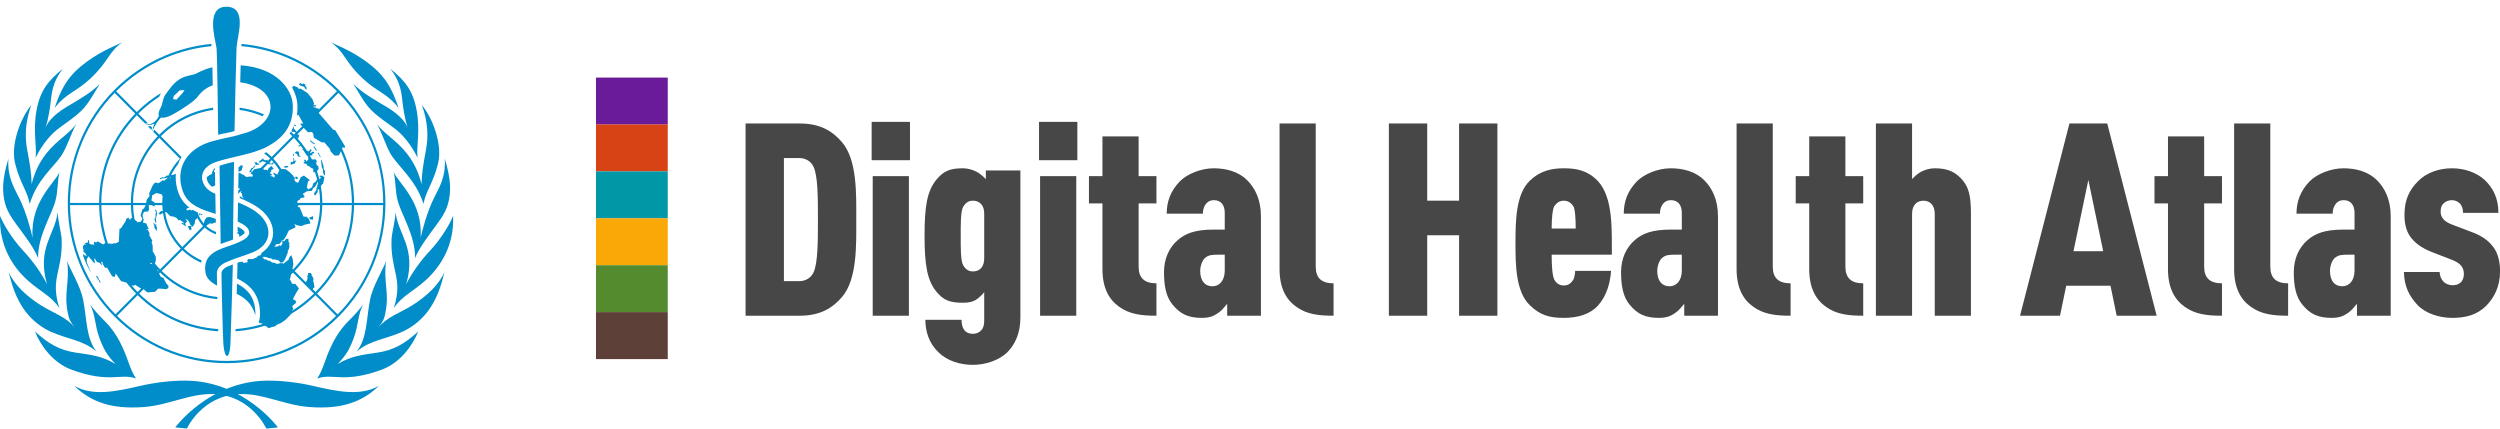 <svg xmlns="http://www.w3.org/2000/svg" width="140" height="24" viewBox="0 0 140 24">
  <g fill="none" fill-rule="evenodd">
    <g transform="translate(33 4)">
      <path fill="#474747" d="M14.951,8.297 C14.951,9.703 15.011,11.639 14.149,12.637 C13.666,13.196 13,13.68 11.791,13.68 L8.752,13.68 L8.752,2.915 L11.791,2.915 C13,2.915 13.666,3.398 14.149,3.958 C15.011,4.956 14.951,6.891 14.951,8.297 Z M12.804,8.282 C12.804,7.088 12.804,5.818 12.547,5.319 C12.411,5.046 12.138,4.85 11.745,4.85 L10.899,4.85 L10.899,11.745 L11.745,11.745 C12.138,11.745 12.411,11.548 12.547,11.276 C12.804,10.777 12.804,9.477 12.804,8.282 Z M17.898,13.68 L15.872,13.68 L15.872,5.863 L17.898,5.863 L17.898,13.68 Z M17.959,4.971 L15.812,4.971 L15.812,2.824 L17.959,2.824 L17.959,4.971 Z M24.142,13.786 C24.142,14.663 23.84,15.298 23.401,15.736 C22.948,16.175 22.192,16.432 21.481,16.432 C20.755,16.432 20.045,16.205 19.561,15.736 C19.017,15.222 18.82,14.542 18.82,13.907 L20.846,13.907 C20.846,14.134 20.892,14.33 20.997,14.481 C21.103,14.617 21.254,14.693 21.481,14.693 C21.678,14.693 21.844,14.617 21.965,14.481 C22.071,14.36 22.116,14.179 22.116,13.952 L22.116,12.365 C21.95,12.561 21.799,12.697 21.632,12.803 C21.451,12.909 21.224,12.954 20.922,12.954 C20.166,12.954 19.833,12.803 19.44,12.334 C18.911,11.699 18.775,10.792 18.775,9.189 C18.775,7.587 18.911,6.695 19.44,6.06 C19.833,5.591 20.166,5.424 20.922,5.424 C21.179,5.424 21.466,5.5 21.693,5.621 C21.889,5.727 22.056,5.878 22.207,6.029 L22.207,5.545 L24.142,5.545 L24.142,13.786 Z M22.116,10.459 L22.116,7.98 C22.116,7.723 22.056,7.541 21.935,7.42 C21.829,7.299 21.663,7.239 21.481,7.239 C21.224,7.239 21.088,7.36 20.952,7.556 C20.786,7.813 20.801,8.585 20.801,9.22 C20.801,9.855 20.786,10.626 20.952,10.883 C21.088,11.079 21.224,11.2 21.481,11.2 C21.678,11.2 21.829,11.14 21.95,11.004 C22.056,10.883 22.116,10.701 22.116,10.459 Z M27.271,13.68 L25.245,13.68 L25.245,5.863 L27.271,5.863 L27.271,13.68 Z M27.332,4.971 L25.185,4.971 L25.185,2.824 L27.332,2.824 L27.332,4.971 Z M31.761,13.68 C30.93,13.68 30.264,13.604 29.675,13.181 C29.1,12.773 28.737,12.123 28.737,11.064 L28.737,7.39 L27.981,7.39 L27.981,5.863 L28.737,5.863 L28.737,3.64 L30.763,3.64 L30.763,5.863 L31.761,5.863 L31.761,7.39 L30.763,7.39 L30.763,10.928 C30.763,11.563 31.081,11.866 31.761,11.866 L31.761,13.68 Z M37.612,13.68 L35.722,13.68 L35.722,13.015 C35.556,13.211 35.405,13.408 35.193,13.544 C34.951,13.71 34.709,13.801 34.301,13.801 C33.545,13.801 33.091,13.589 32.653,13.045 C32.305,12.622 32.184,12.017 32.184,11.246 C32.184,10.505 32.456,9.87 32.97,9.431 C33.378,9.084 33.908,8.857 34.966,8.857 L35.586,8.857 L35.586,7.919 C35.586,7.466 35.359,7.209 34.981,7.209 C34.77,7.209 34.649,7.284 34.543,7.405 C34.422,7.556 34.361,7.738 34.361,7.965 L32.335,7.965 C32.335,7.299 32.547,6.695 33.076,6.15 C33.484,5.742 34.255,5.424 34.966,5.424 C35.662,5.424 36.357,5.606 36.841,6.09 C37.295,6.543 37.612,7.194 37.612,8.116 L37.612,13.68 Z M35.586,11.155 L35.586,10.263 L35.238,10.263 C34.906,10.263 34.679,10.263 34.467,10.459 C34.301,10.611 34.21,10.943 34.21,11.155 C34.21,11.745 34.482,12.032 34.906,12.032 C35.268,12.032 35.586,11.73 35.586,11.155 Z M41.679,13.68 C40.847,13.68 40.182,13.604 39.592,13.181 C39.018,12.773 38.655,12.123 38.655,11.064 L38.655,2.915 L40.681,2.915 L40.681,10.928 C40.681,11.563 40.998,11.866 41.679,11.866 L41.679,13.68 Z M50.855,13.68 L48.708,13.68 L48.708,9.174 L46.924,9.174 L46.924,13.68 L44.777,13.68 L44.777,2.915 L46.924,2.915 L46.924,7.239 L48.708,7.239 L48.708,2.915 L50.855,2.915 L50.855,13.68 Z M57.265,10.263 L53.893,10.263 C53.893,10.807 53.924,11.442 54.045,11.669 C54.15,11.85 54.317,11.987 54.574,11.987 C54.831,11.987 54.967,11.866 55.103,11.669 C55.164,11.563 55.209,11.291 55.209,11.17 L57.22,11.17 C57.174,11.805 56.993,12.546 56.494,13.105 C56.04,13.604 55.36,13.801 54.574,13.801 C53.757,13.801 53.243,13.65 52.669,13.09 C51.882,12.334 51.867,10.837 51.867,9.613 C51.867,8.388 51.882,6.876 52.669,6.12 C53.243,5.561 53.893,5.424 54.574,5.424 C55.284,5.424 55.904,5.545 56.464,6.12 C57.371,7.073 57.25,8.963 57.265,10.263 Z M55.239,8.796 C55.239,8.252 55.209,7.708 55.103,7.541 C54.982,7.375 54.831,7.239 54.574,7.239 C54.317,7.239 54.166,7.375 54.045,7.541 C53.939,7.708 53.893,8.252 53.893,8.796 L55.239,8.796 Z M63.207,13.68 L61.317,13.68 L61.317,13.015 C61.15,13.211 60.999,13.408 60.787,13.544 C60.546,13.71 60.304,13.801 59.895,13.801 C59.139,13.801 58.686,13.589 58.247,13.045 C57.9,12.622 57.779,12.017 57.779,11.246 C57.779,10.505 58.051,9.87 58.565,9.431 C58.973,9.084 59.502,8.857 60.561,8.857 L61.181,8.857 L61.181,7.919 C61.181,7.466 60.954,7.209 60.576,7.209 C60.364,7.209 60.243,7.284 60.137,7.405 C60.016,7.556 59.956,7.738 59.956,7.965 L57.93,7.965 C57.93,7.299 58.141,6.695 58.671,6.15 C59.079,5.742 59.85,5.424 60.561,5.424 C61.256,5.424 61.952,5.606 62.436,6.09 C62.889,6.543 63.207,7.194 63.207,8.116 L63.207,13.68 Z M61.181,11.155 L61.181,10.263 L60.833,10.263 C60.5,10.263 60.273,10.263 60.062,10.459 C59.895,10.611 59.805,10.943 59.805,11.155 C59.805,11.745 60.077,12.032 60.5,12.032 C60.863,12.032 61.181,11.73 61.181,11.155 Z M67.273,13.68 C66.442,13.68 65.776,13.604 65.187,13.181 C64.612,12.773 64.249,12.123 64.249,11.064 L64.249,2.915 L66.275,2.915 L66.275,10.928 C66.275,11.563 66.593,11.866 67.273,11.866 L67.273,13.68 Z M71.34,13.68 C70.508,13.68 69.843,13.604 69.253,13.181 C68.679,12.773 68.316,12.123 68.316,11.064 L68.316,7.39 L67.56,7.39 L67.56,5.863 L68.316,5.863 L68.316,3.64 L70.342,3.64 L70.342,5.863 L71.34,5.863 L71.34,7.39 L70.342,7.39 L70.342,10.928 C70.342,11.563 70.659,11.866 71.34,11.866 L71.34,13.68 Z M77.372,13.68 L75.346,13.68 L75.346,7.98 C75.346,7.481 75.074,7.239 74.711,7.239 C74.348,7.239 74.076,7.481 74.076,7.98 L74.076,13.68 L72.05,13.68 L72.05,2.915 L74.076,2.915 L74.076,6.029 C74.227,5.863 74.393,5.727 74.575,5.621 C74.802,5.5 75.089,5.424 75.346,5.424 C76.087,5.424 76.525,5.636 76.918,6.105 C77.236,6.498 77.372,6.936 77.372,7.95 L77.372,13.68 Z M87.773,13.68 L85.535,13.68 L85.188,12.002 L82.708,12.002 L82.36,13.68 L80.122,13.68 L82.889,2.915 L85.006,2.915 L87.773,13.68 Z M84.779,10.066 L83.948,6.075 L83.116,10.066 L84.779,10.066 Z M91.431,13.68 C90.6,13.68 89.934,13.604 89.345,13.181 C88.77,12.773 88.407,12.123 88.407,11.064 L88.407,7.39 L87.651,7.39 L87.651,5.863 L88.407,5.863 L88.407,3.64 L90.433,3.64 L90.433,5.863 L91.431,5.863 L91.431,7.39 L90.433,7.39 L90.433,10.928 C90.433,11.563 90.751,11.866 91.431,11.866 L91.431,13.68 Z M95.135,13.68 C94.303,13.68 93.638,13.604 93.048,13.181 C92.474,12.773 92.111,12.123 92.111,11.064 L92.111,2.915 L94.137,2.915 L94.137,10.928 C94.137,11.563 94.455,11.866 95.135,11.866 L95.135,13.68 Z M100.88,13.68 L98.99,13.68 L98.99,13.015 C98.824,13.211 98.672,13.408 98.461,13.544 C98.219,13.71 97.977,13.801 97.569,13.801 C96.813,13.801 96.359,13.589 95.921,13.045 C95.573,12.622 95.452,12.017 95.452,11.246 C95.452,10.505 95.724,9.87 96.238,9.431 C96.646,9.084 97.176,8.857 98.234,8.857 L98.854,8.857 L98.854,7.919 C98.854,7.466 98.627,7.209 98.249,7.209 C98.037,7.209 97.916,7.284 97.811,7.405 C97.69,7.556 97.629,7.738 97.629,7.965 L95.603,7.965 C95.603,7.299 95.815,6.695 96.344,6.15 C96.752,5.742 97.523,5.424 98.234,5.424 C98.929,5.424 99.625,5.606 100.109,6.09 C100.562,6.543 100.88,7.194 100.88,8.116 L100.88,13.68 Z M98.854,11.155 L98.854,10.263 L98.506,10.263 C98.173,10.263 97.947,10.263 97.735,10.459 C97.569,10.611 97.478,10.943 97.478,11.155 C97.478,11.745 97.75,12.032 98.173,12.032 C98.536,12.032 98.854,11.73 98.854,11.155 Z M107.003,11.185 C107.003,12.077 106.655,12.682 106.232,13.121 C105.702,13.65 105.052,13.801 104.327,13.801 C103.601,13.801 102.845,13.559 102.391,13.09 C101.922,12.591 101.635,12.047 101.62,11.231 L103.616,11.231 C103.631,11.457 103.707,11.639 103.828,11.76 C103.949,11.896 104.145,11.971 104.327,11.971 C104.538,11.971 104.659,11.941 104.81,11.805 C104.916,11.714 104.977,11.518 104.977,11.352 C104.977,11.185 104.946,11.049 104.841,10.898 C104.72,10.747 104.538,10.641 104.311,10.55 L103.177,10.112 C102.603,9.885 102.18,9.582 101.922,9.174 C101.741,8.872 101.65,8.509 101.65,8.04 C101.65,7.163 101.938,6.634 102.391,6.165 C102.875,5.666 103.586,5.424 104.311,5.424 C105.022,5.424 105.702,5.666 106.156,6.09 C106.595,6.513 106.912,7.088 106.912,7.919 L104.931,7.919 C104.931,7.708 104.871,7.526 104.765,7.405 C104.644,7.284 104.478,7.209 104.311,7.209 C104.115,7.209 103.949,7.284 103.843,7.39 C103.722,7.496 103.676,7.647 103.676,7.844 C103.676,7.995 103.707,8.101 103.782,8.207 C103.873,8.358 104.054,8.479 104.296,8.569 L105.415,8.993 C105.99,9.204 106.368,9.477 106.64,9.855 C106.852,10.142 107.003,10.58 107.003,11.185 Z"/>
      <g transform="matrix(0 1 1 0 .344 .344)">
        <polygon fill="#6A1B9A" points="0 .031 2.631 .031 2.631 4.05 0 4.05"/>
        <polygon fill="#D84315" points="2.627 .031 5.258 .031 5.258 4.05 2.627 4.05"/>
        <polygon fill="#0097A7" points="5.254 .031 7.885 .031 7.885 4.049 5.254 4.049"/>
        <polygon fill="#FAA806" points="7.881 .031 10.512 .031 10.512 4.05 7.881 4.05"/>
        <polygon fill="#558B2F" points="10.508 .031 13.139 .031 13.139 4.05 10.508 4.05"/>
        <polygon fill="#5D4037" points="13.135 .031 15.766 .031 15.766 4.05 13.135 4.05"/>
      </g>
    </g>
    <g fill="#008DC9">
      <path d="M16.468 8.685L16.468 8.586 16.41 8.66 16.427 8.752 16.468 8.685zM16.427 9.167L16.468 9.191 16.518 9.117 16.592 8.984 16.551 8.992 16.485 9.025 16.452 8.835 16.41 8.868 16.443 8.984 16.402 9.075 16.344 9.059 16.27 9.109 16.278 9.233 16.427 9.167zM16.649 8.71L16.748 8.785 16.864 8.76 16.773 8.735 16.748 8.635 16.748 8.561 16.699 8.469 16.633 8.494 16.6 8.469 16.501 8.561 16.658 8.644 16.649 8.71zM17.457 7.971L17.539 8.054 17.581 8.046 17.647 8.087 17.63 8.038 17.465 7.921 17.358 7.822 17.407 7.971 17.457 7.971zM16.105 9.374L16.146 9.291 15.965 9.299 15.883 9.358 15.974 9.391 16.105 9.374zM18.026 9.391L18.1 9.524 18.075 9.573 18.141 9.797 18.199 9.814 18.199 9.573 18.133 9.49 18.108 9.241 17.993 8.94 17.97 8.993 18.001 9.167 18.026 9.391zM17.548 8.204L17.68 8.411 17.762 8.453 17.622 8.212 17.548 8.204zM17.919 8.785L17.968 8.81 17.844 8.561 17.778 8.544 17.844 8.652 17.919 8.785zM16.492 6.967C16.485 6.985 16.479 7.003 16.472 7.02L16.534 7.066 16.6 7.041 16.492 6.967zM5.522 15.636L5.514 15.555 5.425 15.448 5.372 15.466 5.469 15.591 5.461 15.627 5.54 15.716 5.593 15.832 5.638 15.814 5.593 15.716 5.522 15.636zM16.725 4.721L16.817 4.788 17.036 4.865 17.111 5 17.17 5 17.154 4.856 17.086 4.805 17.103 4.729 16.969 4.67 16.918 4.721 16.851 4.687 16.884 4.61 16.725 4.721zM14.037 17.701L14.044 17.705C14.043 17.701 14.042 17.697 14.04 17.693L14.037 17.701zM20.771 14.816C20.332 15.86 19.706 16.798 18.909 17.606L17.756 16.444C18.403 15.788 18.912 15.026 19.269 14.177 19.627 13.324 19.813 12.419 19.827 11.488L21.457 11.488C21.443 12.642 21.214 13.761 20.771 14.816zM17.521 16.207L17.531 16.149 17.614 16.074 17.539 15.7 17.556 15.6 17.473 15.443 17.424 15.393 17.473 15.385 17.407 15.293 17.251 15.285 17.251 15.41 17.193 15.459 17.234 15.559 17.168 15.75 17.119 15.783 17.138 15.822 16.499 15.177C17.474 14.186 18.021 12.88 18.048 11.488L19.703 11.488C19.675 13.325 18.956 15.049 17.669 16.356L17.521 16.207zM16.358 17.401L16.361 17.394 16.419 17.294 16.361 17.145 16.575 16.962 16.559 16.837 16.402 16.755 16.559 16.447 16.74 16.149 16.526 15.883 16.451 15.908 16.353 15.883 16.262 15.683 16.221 15.7 16.27 15.509 16.302 15.364C16.338 15.331 16.374 15.299 16.41 15.265L17.123 15.983 17.127 15.991 17.132 15.992 17.58 16.443C17.204 16.811 16.794 17.131 16.358 17.401zM16.171 14.53L15.897 14.747 15.858 14.779 15.833 14.737 15.701 14.737 15.512 14.779 15.331 14.704 15.24 14.704 15.1 14.596 15.009 14.604 14.927 14.53 14.795 14.521 14.729 14.43 14.671 14.407C14.675 14.405 14.679 14.402 14.683 14.399L14.762 14.413 14.762 14.372 14.952 14.405 15.018 14.447 15.223 14.48 15.24 14.53 15.405 14.53 15.627 14.596 15.691 14.702 15.825 14.696 15.924 14.588 16.006 14.422 16.13 14.098 16.105 14.04 16.163 13.982 16.213 13.782 16.179 13.699 16.221 13.633 16.163 13.558 16.146 13.359 16.006 13.392 15.924 13.509 15.8 13.5 15.817 13.65 15.718 13.774 15.635 13.733 15.561 13.799 15.372 13.816 15.364 13.809C15.406 13.762 15.446 13.715 15.485 13.666L15.57 13.666 15.661 13.65 15.751 13.55 15.768 13.471 15.858 13.467 16.031 13.21 16.171 12.911 16.542 12.737 16.534 12.637 16.485 12.587 16.509 12.554 16.625 12.612 16.872 12.662 17.07 12.579 17.391 12.512 17.308 12.28 17.168 12.139 16.995 12.13 16.773 11.591 16.74 11.616 16.658 11.549 16.723 11.508 16.72 11.488 17.924 11.488C17.897 12.847 17.363 14.121 16.411 15.089L16.375 15.053 16.386 15.011 16.427 14.804 16.386 14.48 16.311 14.289 16.262 14.338 16.171 14.471 16.171 14.53zM15.125 9.847L15.265 9.797 15.108 9.69 15.199 9.582 15.182 9.524 15.331 9.457 15.191 9.291 15.026 9.441 15.001 9.548 14.894 9.499 14.778 9.515 14.746 9.441 14.744 9.44 15.012 9.171 15.034 9.2 15.265 9.208 15.343 9.113C15.454 9.245 15.555 9.385 15.646 9.532L15.644 9.532 15.528 9.781 15.347 9.681 15.298 9.69 15.347 9.789 15.405 9.831 15.347 9.972 15.322 9.906 15.125 9.847zM15.122 9.06L15.214 8.967C15.248 9.003 15.28 9.04 15.312 9.077L15.207 9.167 15.116 9.158 15.083 9.125 15.158 9.075 15.122 9.06zM16.457 7.715C16.581 7.844 16.697 7.979 16.806 8.118L16.74 8.154 16.666 8.17 16.781 8.204 16.835 8.157C16.887 8.224 16.937 8.292 16.985 8.361L16.93 8.361 16.93 8.395 16.987 8.411 17.16 8.685 17.208 8.71C17.229 8.744 17.248 8.78 17.267 8.815L17.267 8.926 17.152 9.05 17.119 8.959 17.02 8.943 17.062 9.05 16.987 9.125 17.169 9.191 17.243 9.299 17.391 9.341 17.399 9.407 17.531 9.441 17.556 9.648 17.635 9.637C17.682 9.771 17.722 9.907 17.758 10.045L17.754 10.047 17.671 10.188 17.556 10.246 17.473 10.487 17.259 10.611 17.185 10.478 17.251 10.163 17.35 10.088 17.02 9.831 16.847 9.922 16.69 10.246 16.526 10.155 16.476 10.022 16.567 9.98 16.608 10.038 16.682 10.013 16.658 9.914 16.55 9.881 16.559 9.947 16.485 9.947 16.402 9.823 16.213 9.632 15.99 9.474 15.784 9.457 15.763 9.486C15.63 9.268 15.476 9.064 15.302 8.879L16.457 7.715zM17.284 8.569L17.28 8.589C17.273 8.578 17.266 8.566 17.26 8.555L17.284 8.569zM16.954 10.86L17.185 10.711 17.465 10.686 17.539 10.528 17.63 10.478 17.754 10.263 17.784 10.152C17.794 10.192 17.802 10.233 17.811 10.274L17.762 10.404 17.778 10.437 17.713 10.57 17.721 10.636 17.589 10.819 17.614 10.935 17.663 10.943 17.795 10.736 17.795 10.611 17.861 10.594 17.868 10.584C17.906 10.84 17.926 11.1 17.926 11.363L16.681 11.363 16.649 11.342 16.658 11.242 16.765 11.2 16.847 11.084 17.045 11.059 17.045 10.976 16.954 10.86zM16.549 7.623L16.69 7.78 16.765 7.548 16.649 7.531 16.649 7.522 17.01 7.159 17.246 7.406 17.473 7.389 17.549 7.516 17.574 7.711 18.028 7.982 18.154 7.965 18.457 8.312 18.524 8.49 18.734 8.71 18.978 8.702 19.086 8.471C19.489 9.369 19.703 10.349 19.705 11.363L18.051 11.363C18.05 11.046 18.021 10.734 17.967 10.429L18.042 10.312 18.083 10.312 18.174 9.922 18.108 9.906 18.125 9.839 17.96 9.847 17.927 9.806 17.894 9.881 17.993 9.964 17.919 9.988 17.891 10.062C17.851 9.903 17.805 9.745 17.751 9.591L17.844 9.449 17.82 9.283 17.737 9.266 17.704 9.084 17.754 9.042 17.663 8.918 17.507 8.934 17.454 8.899C17.42 8.833 17.384 8.767 17.347 8.702L17.507 8.702 17.474 8.619 17.581 8.586 17.581 8.502 17.507 8.494 17.399 8.577 17.366 8.544 17.457 8.403 17.383 8.353 17.292 8.486 17.183 8.431C17.095 8.296 17.002 8.166 16.902 8.039L16.905 8.005 16.891 8.024C16.782 7.887 16.667 7.754 16.545 7.627L16.549 7.623zM18.955 5.199C19.73 5.995 20.341 6.916 20.771 7.939 21.226 9.023 21.458 10.176 21.459 11.363L19.829 11.363C19.828 10.397 19.639 9.46 19.269 8.578 19.233 8.493 19.194 8.409 19.155 8.325L19.197 8.236 19.29 8.295 19.323 8.193 18.776 7.296 18.659 7.262 17.851 6.33 17.851 6.311 18.955 5.199zM4.608 14.816C4.165 13.761 3.936 12.642 3.922 11.488L5.552 11.488C5.563 12.216 5.68 12.926 5.901 13.609L5.779 13.691 5.461 13.513 5.39 13.584 5.301 13.539 5.248 13.584 5.283 13.7 5.097 13.691 4.991 13.629 5 13.531 4.973 13.45 4.92 13.45 4.929 13.539 4.92 13.593 4.876 13.575 4.743 13.638 4.832 13.709 4.717 13.682 4.663 13.745 4.725 13.771 4.646 13.771 4.646 13.905 4.681 13.977 4.725 14.012 4.655 14.012 4.69 14.128 4.761 14.155 4.786 14.199 4.832 14.28 4.858 14.351 4.699 14.253 4.761 14.423 4.655 14.19 4.655 14.342 4.752 14.574 4.832 14.77 5.08 15.261 5.053 15.163 4.858 14.69 4.858 14.512 4.956 14.351 5.274 14.735 5.319 14.699 5.266 14.458 5.328 14.503 5.425 14.672 5.584 14.717 5.655 14.824 5.717 14.833 5.664 14.699 5.717 14.628 5.77 14.815 5.885 15.002 5.992 14.984 6.275 15.466 6.434 15.511 6.479 15.315 6.541 15.395 6.78 15.743 7.079 15.823C7.247 16.038 7.426 16.245 7.62 16.441L6.467 17.602C5.672 16.796 5.046 15.859 4.608 14.816zM4.608 7.939C5.037 6.917 5.648 5.998 6.42 5.202L7.573 6.363C6.95 7.008 6.457 7.752 6.11 8.578 5.74 9.46 5.552 10.397 5.55 11.363L3.92 11.363C3.922 10.176 4.153 9.023 4.608 7.939zM7.331 11.488C7.336 11.742 7.359 11.993 7.398 12.239L7.311 12.193 7.311 12.308 7.249 12.282 7.196 12.193 7.072 12.246 7.054 12.353 6.771 12.79 6.691 12.808 6.656 13.539 6.452 13.638 6.39 13.611 6.293 13.655 6.062 13.638 6.038 13.627C5.812 12.945 5.687 12.226 5.676 11.488L7.331 11.488zM8.919 7.719L10.074 8.883C9.808 9.166 9.586 9.492 9.421 9.849L9.357 9.838 9.41 9.766 9.277 9.882 9.171 9.954 9.144 9.909 8.958 9.981 8.967 10.052 9.064 9.989 9.233 9.981 9.381 9.94C9.373 9.958 9.365 9.976 9.357 9.995L9.162 10.132 9.118 10.087 8.887 10.257 8.684 10.221 8.551 10.382 8.347 10.837 8.383 10.962 8.214 11.185 8.188 11.354 8.185 11.363 7.453 11.363C7.456 9.992 7.976 8.703 8.919 7.719zM9.498 9.982C9.508 9.959 9.518 9.936 9.528 9.913L9.56 9.909 9.525 9.981 9.498 9.982zM9.72 12.13L9.888 12.201 10.003 12.344 10.056 12.308 10.251 12.433 10.322 12.523 10.189 12.469 10.163 12.523 10.278 12.585 10.401 12.683 10.401 12.621 10.375 12.523 10.428 12.433 10.49 12.398 10.366 12.246 10.508 12.317 10.596 12.433 10.658 12.594 10.782 12.621 10.517 12.665 10.614 12.879 10.703 12.888 10.72 12.799 10.694 12.692 10.809 12.683 10.897 12.531 10.933 12.308 10.995 12.282 11.05 12.194C11.134 12.365 11.243 12.523 11.374 12.659L10.208 13.833C9.7 13.312 9.352 12.632 9.245 11.874L9.312 11.88 9.534 12.103 9.72 12.13zM8.48 11.229L8.524 10.935 8.763 10.81 9.047 10.881 9.106 10.99C9.093 11.112 9.086 11.237 9.085 11.363L8.65 11.363 8.648 11.327 8.48 11.229zM8.965 15.086C8.863 14.981 8.766 14.872 8.673 14.761L8.675 14.761 8.728 14.574 8.719 14.36 8.551 14.066 8.551 13.762 8.489 13.566 8.533 13.486 8.356 13.165 8.374 13.049 8.276 12.861 8.179 12.835 8.338 12.808 8.294 12.746 8.188 12.513 8.002 12.46 8.046 12.308 7.975 12.068 8.064 11.862 8.285 11.845 8.347 11.738 8.325 11.488 8.465 11.488 8.551 11.515 8.657 11.568 8.654 11.488 9.088 11.488C9.091 11.6 9.1 11.711 9.113 11.821L9.109 11.827 9.011 11.818 8.87 11.979 8.994 12.005 9.128 11.924C9.244 12.696 9.601 13.389 10.121 13.922L8.965 15.086zM8.849 15.202L8.782 15.072C8.813 15.106 8.845 15.14 8.877 15.174L8.849 15.202zM8.418 14.761L8.4 14.717 8.489 14.731C8.506 14.753 8.523 14.776 8.541 14.797L8.418 14.761zM7.896 12.407L7.71 12.451 7.63 12.371 7.577 12.335 7.529 12.27C7.485 12.014 7.46 11.753 7.455 11.488L8.153 11.488 8.144 11.524 8.046 11.693 7.984 11.702 7.869 12.077 7.975 12.246 7.896 12.407zM7.707 16.352C7.584 16.227 7.467 16.096 7.354 15.963L7.462 16.01 7.568 15.948 7.86 16.135 7.908 16.15 7.707 16.352zM20.885 7.89C20.437 6.823 19.796 5.865 18.979 5.042 18.162 4.22 17.211 3.574 16.152 3.122 15.313 2.765 14.435 2.544 13.532 2.459 13.525 2.504 13.519 2.545 13.514 2.583 14.407 2.666 15.275 2.884 16.103 3.237 17.138 3.678 18.068 4.308 18.869 5.109L17.845 6.14 17.843 6.067 17.759 6.076 17.658 6.025 17.507 5.983 17.717 5.949 17.675 5.889 17.557 5.889 17.591 5.797 17.49 5.542 17.221 5.212 16.96 5.042 16.817 4.958 16.708 4.983 16.708 4.915 16.456 4.805 16.356 4.899C16.541 5.216 16.636 5.543 16.653 5.834 16.666 6.057 16.656 6.27 16.623 6.473L16.708 6.423 16.977 6.914 16.792 6.931 16.923 7.069 16.611 7.384 16.452 7.183 16.466 7.032C16.423 7.136 16.373 7.236 16.316 7.333L16.336 7.373 16.534 7.398 16.553 7.442 16.458 7.537C16.403 7.483 16.346 7.429 16.289 7.377 16.267 7.413 16.243 7.447 16.219 7.482 16.27 7.529 16.321 7.577 16.371 7.626L15.215 8.79C15.12 8.696 15.02 8.608 14.915 8.525 14.873 8.545 14.83 8.564 14.787 8.583 14.906 8.674 15.021 8.772 15.127 8.878L14.978 9.028 14.976 9.025 15.001 8.943 14.886 8.976 14.762 8.959 14.762 8.86 14.63 8.943 14.49 9.075 14.556 9.117 14.696 9.025 14.836 9.075 14.836 9.1 14.93 9.076 14.607 9.402 14.226 9.482 14.119 9.623 14.045 9.673 14.037 9.748 14.094 9.739 14.152 9.789 14.14 9.872 14.112 9.901 14.02 9.881 13.802 9.915C13.76 9.883 13.717 9.851 13.672 9.823L13.657 9.806 13.596 9.777C13.519 9.733 13.439 9.696 13.356 9.663L13.35 10.135C13.347 10.285 13.345 10.426 13.343 10.562L13.394 10.536 13.438 10.58 13.341 10.678C13.34 10.739 13.339 10.798 13.338 10.857L13.522 10.671 13.484 10.802 13.539 10.821 13.578 11.021 13.682 11.126 13.435 10.993 13.416 11.088C13.738 11.22 14.179 11.415 14.537 11.686 15.078 12.095 15.357 12.663 15.281 13.204 15.227 13.595 15.002 13.928 14.636 14.172L14.646 14.214 14.572 14.305 14.441 14.322 14.391 14.405 14.135 14.513 13.905 14.505 13.839 14.604 13.88 14.671 13.879 14.672C13.848 14.683 13.817 14.694 13.786 14.704L13.624 14.72 13.583 14.654 13.402 14.679 13.4 14.678C13.366 14.69 13.333 14.702 13.3 14.713L13.299 14.842C13.299 14.88 13.292 15.174 13.28 15.594 13.866 15.889 14.592 16.374 14.561 17.661 14.561 17.661 14.548 17.895 14.481 18.065L14.482 18.066 14.735 18.14C14.238 18.292 13.722 18.389 13.194 18.427 13.193 18.469 13.191 18.512 13.19 18.552 13.745 18.513 14.289 18.411 14.817 18.245L14.927 18.282 15.042 18.382 15.184 18.327 15.405 18.274 15.496 18.191 15.743 18.083 15.99 17.908 16.27 17.626 16.283 17.592C16.784 17.298 17.247 16.943 17.668 16.531L18.82 17.692C18.031 18.471 17.118 19.086 16.103 19.518 15.022 19.979 13.874 20.212 12.69 20.212 11.506 20.212 10.357 19.979 9.276 19.518 8.26 19.085 7.346 18.469 6.555 17.689L7.708 16.528C8.349 17.157 9.089 17.655 9.91 18.005 10.647 18.319 11.423 18.501 12.221 18.553 12.22 18.512 12.218 18.47 12.217 18.427 10.552 18.316 9 17.622 7.796 16.44L8.042 16.192 8.25 16.376 8.684 16.34 8.861 16.162 9.1 16.171 9.321 16.197 9.436 16.108 9.427 16.001 9.304 15.859 9.153 15.564 9.002 15.502 8.909 15.319 8.966 15.261C9.846 16.118 10.965 16.637 12.171 16.753 12.17 16.711 12.169 16.669 12.168 16.627 10.997 16.511 9.909 16.005 9.054 15.173L10.209 14.009C10.514 14.3 10.868 14.538 11.259 14.709 11.268 14.668 11.278 14.626 11.292 14.585 10.922 14.421 10.586 14.197 10.297 13.921L11.463 12.745C11.646 12.911 11.861 13.04 12.098 13.122L12.096 12.989C11.894 12.913 11.709 12.8 11.551 12.657L11.628 12.58 11.669 12.577 11.739 12.506 11.895 12.527 11.986 12.476 12.087 12.465 12.083 12.257 11.727 12.14 11.714 12.151 11.568 12.177 11.462 12.324 11.417 12.511 11.419 12.523C11.274 12.36 11.16 12.17 11.085 11.961L11.096 11.907C10.989 11.858 10.891 11.807 10.8 11.751L10.72 11.791 10.632 11.738 10.499 11.791 10.428 11.729 10.508 11.648 10.613 11.627C10.248 11.354 10.028 11.005 9.914 10.54 9.845 10.26 9.825 9.989 9.848 9.731L9.684 9.793 9.581 9.805C9.689 9.589 9.819 9.387 9.967 9.2 10.019 9.054 10.087 8.914 10.172 8.782 10.168 8.786 10.164 8.789 10.161 8.793L9.005 7.629C9.812 6.824 10.833 6.315 11.938 6.156 11.938 6.115 11.937 6.073 11.936 6.031 10.799 6.191 9.747 6.713 8.917 7.541L8.638 7.259C8.637 7.26 8.637 7.261 8.636 7.262 8.614 7.307 8.597 7.347 8.583 7.381L8.831 7.63C7.865 8.638 7.332 9.959 7.329 11.363L5.674 11.363C5.678 9.514 6.383 7.775 7.661 6.452L8.116 6.91C8.147 6.914 8.183 6.916 8.22 6.913 8.242 6.911 8.263 6.908 8.285 6.903L7.747 6.362C8.107 6.002 8.5 5.688 8.917 5.419 8.941 5.348 8.973 5.278 9.012 5.211 8.523 5.508 8.07 5.863 7.66 6.274L6.507 5.113C7.308 4.31 8.239 3.679 9.276 3.237 10.099 2.887 10.961 2.668 11.849 2.584L11.831 2.46C10.933 2.546 10.061 2.767 9.227 3.122 8.168 3.574 7.217 4.22 6.4 5.042 5.583 5.865 4.942 6.823 4.494 7.89 4.03 8.995 3.795 10.168 3.795 11.378 3.795 12.587 4.03 13.76 4.494 14.865 4.942 15.932 5.583 16.89 6.4 17.713 7.217 18.536 8.168 19.182 9.227 19.633 10.324 20.1 11.489 20.337 12.69 20.337 13.89 20.337 15.055 20.1 16.152 19.633 17.211 19.182 18.162 18.536 18.979 17.713 19.796 16.89 20.437 15.932 20.885 14.865 21.349 13.76 21.584 12.587 21.584 11.378 21.584 10.168 21.349 8.995 20.885 7.89zM17.539 12.105L17.309 12.189 17.366 12.28 17.531 12.296 17.539 12.105zM11.231 11.965C11.206 11.955 11.182 11.945 11.158 11.935L11.145 12.095 11.231 11.965zM11.343 12.009C11.306 11.995 11.27 11.981 11.234 11.967L11.243 12.068 11.343 12.009zM8.481 7.278C8.489 7.222 8.499 7.174 8.512 7.132L8.439 7.059C8.386 7.071 8.332 7.077 8.278 7.074L8.481 7.278zM11.88 9.891L11.873 9.868C11.876 9.866 11.879 9.864 11.883 9.863L11.88 9.891zM11.872 9.668L11.882 9.724C11.772 9.779 11.671 9.847 11.575 9.922 11.573 10.052 11.624 10.191 11.722 10.317 11.764 10.371 11.813 10.418 11.875 10.462L12.05 10.385 12.037 9.626 11.978 9.632 11.995 9.543 12.034 9.482 12.033 9.406 11.995 9.436 11.916 9.561 11.872 9.668zM13.246 16.743C13.246 16.745 13.246 16.746 13.246 16.748 13.249 16.747 13.252 16.747 13.254 16.747 13.252 16.745 13.249 16.744 13.246 16.743zM8.745 12.54L8.71 12.567 8.684 12.603 8.622 12.469 8.595 12.496 8.622 12.612 8.657 12.683 8.631 12.728 8.701 12.817 8.745 12.915 8.781 12.906 8.79 12.754 8.754 12.674 8.745 12.54zM8.675 11.738L8.745 11.925 8.701 11.987 8.719 12.085 8.693 12.229 8.639 12.264 8.728 12.496 8.754 12.487 8.728 12.282 8.799 11.934 8.745 11.755 8.675 11.738zM13.484 12.894L13.49 12.895C13.486 12.896 13.483 12.898 13.48 12.9L13.484 12.894zM13.386 13.168L13.402 13.234 13.395 13.265C13.663 13.132 13.701 13.055 13.698 13.021 13.689 12.914 13.532 12.804 13.307 12.697 13.306 12.778 13.304 12.85 13.303 12.914L13.348 12.963C13.333 12.969 13.317 12.974 13.302 12.98 13.301 13.029 13.3 13.074 13.299 13.114 13.326 13.105 13.353 13.097 13.378 13.086L13.386 13.168zM14.375 9.225L14.498 9.225 14.523 9.175 14.416 9.15 14.375 9.084 14.243 9.092 14.309 9.183 14.309 9.291 14.375 9.225zM14.185 9.374L14.127 9.416 14.103 9.383 13.946 9.648 14.086 9.623 14.094 9.524 14.202 9.416 14.284 9.341 14.235 9.275 14.185 9.374zM13.608 9.266L13.443 9.275 13.394 9.358 13.36 9.358 13.356 9.626 13.526 9.548 13.608 9.266zM14.778 6.402C14.346 6.218 13.89 6.093 13.42 6.028 13.419 6.07 13.418 6.113 13.417 6.154 13.865 6.216 14.299 6.335 14.711 6.509 14.736 6.474 14.759 6.438 14.778 6.402zM9.814 23.934L10.466 24C10.466 24 11.297 22.158 13.391 22.069 14.735 22.013 15.91 22.69 17.341 22.795 19.06 22.92 20.235 22.555 21.218 21.611 20.178 22.188 18.951 21.939 17.532 21.611 16.609 21.397 15.663 21.308 14.962 21.315 11.706 21.348 9.814 23.934 9.814 23.934M19.64 17.852C19.335 18.159 18.927 18.563 18.531 19.421 18.146 20.255 18.142 20.59 17.767 21.197 18.618 20.876 19.248 21.494 21.394 20.694 22.388 20.324 23.094 19.382 23.421 18.563 22.657 19.259 22.039 19.612 21.13 19.747 20.234 19.88 19.661 19.939 18.913 20.383 19.382 19.88 19.559 19.599 19.808 18.933 20.076 18.22 20.033 17.605 20.337 17.055 20.119 17.333 19.945 17.546 19.64 17.852"/>
      <path d="M20.722,16.786 C20.499,17.958 20.565,18.937 19.97,19.688 C20.762,19.025 21.534,19.029 22.599,18.549 C23.868,17.92 24.538,16.82 24.89,15.22 C24.608,15.927 23.886,16.594 23.083,17.099 C22.398,17.53 21.667,17.742 21.159,18.371 C21.453,18.016 21.531,17.844 21.596,17.447 C21.802,16.362 21.46,15.747 21.622,14.614 C21.457,15.083 20.866,16.031 20.722,16.786"/>
      <path d="M21.928,13.344 C21.846,15.181 22.593,15.558 22.055,17.247 C22.525,16.566 23.082,16.362 23.803,15.723 C24.701,14.924 25.442,13.716 25.374,12.084 C25.205,12.541 24.67,13.415 24.082,14.037 C23.495,14.658 23,15.403 22.746,15.915 C23.333,13.886 22.283,13.114 22.156,11.896 C22.123,12.355 21.957,13.038 21.928,13.344"/>
      <path d="M22.277,11.257 C22.118,10.661 22.186,10.307 22.049,9.638 C22.29,10.235 23.7,11.292 23.553,13.326 C23.633,12.953 23.921,11.824 24.332,11.034 C24.655,10.413 24.983,9.793 24.904,8.874 C25.276,10.084 25.257,10.782 25.095,11.389 C24.934,11.995 24.531,12.461 24.185,12.942 C23.957,13.259 23.475,13.876 23.245,14.451 C23.263,13.206 22.486,12.037 22.277,11.257"/>
      <path d="M21.828,8.54 C21.563,8.03 21.461,7.609 21.118,6.962 C21.33,7.24 21.514,7.388 22.041,7.838 C22.767,8.459 23.318,9.155 23.606,10.314 C23.627,9.592 23.715,9.16 23.862,8.356 C23.994,7.631 23.959,6.802 23.627,5.885 C24.268,6.667 24.82,8.208 24.508,9.243 C24.26,10.227 23.839,10.724 23.715,11.418 C23.285,10.03 22.192,9.239 21.828,8.54"/>
      <path d="M22.176,7.254 C21.855,6.994 21.05,6.489 20.656,6.023 C20.264,5.558 20.064,5.114 19.787,4.704 C20.368,5.241 20.685,5.401 21.277,5.767 C21.814,6.076 22.54,6.492 22.834,7.146 C22.657,6.655 22.57,6.004 22.511,5.456 C22.423,4.641 22.092,4.144 21.85,3.844 C22.642,4.485 23.121,5.027 23.333,6.181 C23.545,7.336 23.304,8.208 23.384,8.83 C22.964,7.99 22.497,7.515 22.176,7.254"/>
      <path d="M22.32 6.048C21.967 4.983 21.599 4.348 20.881 3.741 19.939 2.944 18.941 2.571 18.545 2.379 19.315 2.932 19.275 3.412 20.3 4.384 21.101 5.145 21.665 5.205 22.32 6.048M15.564 23.934L14.913 24C14.913 24 14.082 22.158 11.988 22.069 10.644 22.013 9.469 22.69 8.038 22.795 6.318 22.92 5.144 22.555 4.16 21.611 5.201 22.188 6.428 21.939 7.847 21.611 8.77 21.397 9.715 21.308 10.417 21.315 13.673 21.348 15.564 23.934 15.564 23.934M5.738 17.852C6.043 18.159 6.452 18.563 6.848 19.421 7.233 20.255 7.237 20.59 7.612 21.197 6.761 20.876 6.131 21.494 3.984 20.694 2.991 20.324 2.285 19.382 1.958 18.563 2.721 19.259 3.339 19.612 4.249 19.747 5.144 19.88 5.717 19.939 6.466 20.383 5.996 19.88 5.82 19.599 5.57 18.933 5.303 18.22 5.346 17.605 5.042 17.055 5.26 17.333 5.434 17.546 5.738 17.852"/>
      <path d="M4.657,16.786 C4.88,17.958 4.814,18.937 5.409,19.688 C4.617,19.025 3.844,19.029 2.78,18.549 C1.511,17.92 0.84,16.82 0.489,15.22 C0.77,15.927 1.492,16.594 2.295,17.099 C2.981,17.53 3.712,17.742 4.219,18.371 C3.925,18.016 3.848,17.844 3.783,17.447 C3.577,16.362 3.919,15.747 3.757,14.614 C3.922,15.083 4.513,16.031 4.657,16.786"/>
      <path d="M3.451,13.344 C3.533,15.181 2.786,15.558 3.323,17.247 C2.853,16.566 2.297,16.362 1.576,15.723 C0.678,14.924 -0.063,13.716 0.004,12.084 C0.174,12.541 0.709,13.415 1.297,14.037 C1.884,14.658 2.379,15.403 2.633,15.915 C2.046,13.886 3.096,13.114 3.223,11.896 C3.255,12.355 3.422,13.038 3.451,13.344"/>
      <path d="M3.101,11.257 C3.261,10.661 3.193,10.307 3.33,9.638 C3.088,10.235 1.679,11.292 1.825,13.326 C1.746,12.953 1.458,11.824 1.047,11.034 C0.724,10.413 0.396,9.793 0.474,8.874 C0.103,10.084 0.122,10.782 0.283,11.389 C0.445,11.995 0.848,12.461 1.194,12.942 C1.421,13.259 1.904,13.876 2.134,14.451 C2.116,13.206 2.893,12.037 3.101,11.257"/>
      <path d="M3.427,8.729 C3.765,8.226 3.918,7.609 4.261,6.962 C4.049,7.24 3.865,7.388 3.338,7.838 C2.612,8.458 2.06,9.155 1.773,10.314 C1.752,9.592 1.664,9.16 1.517,8.356 C1.385,7.631 1.419,6.802 1.752,5.885 C1.11,6.667 0.558,8.208 0.871,9.243 C1.118,10.227 1.54,10.724 1.664,11.418 C2.094,10.03 2.983,9.388 3.427,8.729"/>
      <path d="M3.203,7.254 C3.524,6.994 4.329,6.489 4.722,6.023 C5.115,5.558 5.315,5.114 5.592,4.704 C5.011,5.241 4.694,5.401 4.102,5.767 C3.565,6.076 2.839,6.492 2.545,7.146 C2.721,6.655 2.809,6.004 2.868,5.456 C2.956,4.641 3.287,4.144 3.529,3.844 C2.737,4.485 2.257,5.027 2.046,6.181 C1.834,7.336 2.075,8.208 1.994,8.83 C2.415,7.99 2.881,7.515 3.203,7.254"/>
      <path d="M3.059 6.048C3.411 4.983 3.78 4.348 4.498 3.741 5.439 2.944 6.438 2.571 6.833 2.379 6.063 2.932 6.104 3.412 5.079 4.384 4.277 5.145 3.713 5.205 3.059 6.048M12.404 15.288C12.393 15.418 12.48 18.907 12.509 19.269 12.581 20.144 12.845 20.156 12.902 19.313 12.919 19.063 13.04 14.957 13.04 14.812 12.673 14.928 12.423 15.072 12.404 15.288zM13.045 13.417C13.05 13.382 13.103 9.21 13.106 9.066 12.948 9.089 12.431 9.229 12.294 9.283 12.295 9.376 12.358 13.661 12.358 13.661 12.358 13.661 12.515 13.604 12.669 13.552 12.839 13.501 12.966 13.448 13.045 13.417zM12.218 7.55C12.493 7.466 12.872 7.431 13.133 7.337 13.133 6.985 13.233 2.855 13.248 2.638 13.289 2.028 13.871.378 12.679.378 11.519.378 12.033 2.118 12.125 2.683 12.161 2.9 12.218 7.191 12.218 7.55zM16.394 5.849C16.344 4.983 15.489 3.794 13.477 3.657 13.47 3.945 13.461 4.272 13.453 4.612 13.584 4.628 13.692 4.648 13.766 4.665 14.728 4.895 15.144 5.437 15.149 5.986 15.154 6.523 14.71 7.161 13.717 7.455 13.621 7.483 13.511 7.512 13.392 7.541L13.392 7.549 13.204 7.602C13.045 7.636 12.823 7.69 12.688 7.719 12.543 7.75 12.377 7.781 12.264 7.816L11.965 7.889 11.965 7.886C11.747 7.948 11.549 8.015 11.394 8.087 10.332 8.586 9.923 9.486 10.166 10.477 10.311 11.068 10.644 11.49 11.525 11.798 11.71 11.863 11.896 11.923 12.078 11.981L12.058 10.851C11.823 10.752 11.649 10.649 11.517 10.478 11.17 10.03 11.228 9.397 12.028 9.096L12.028 9.093 12.068 9.081C12.08 9.077 12.09 9.072 12.101 9.068 12.484 8.942 12.888 8.848 13.288 8.754L13.368 8.734 13.368 8.735C13.929 8.603 14.477 8.465 14.937 8.225 15.769 7.791 16.466 7.099 16.394 5.849zM14.381 11.895C14.052 11.646 13.643 11.463 13.33 11.335 13.323 11.78 13.317 12.132 13.312 12.41 13.686 12.575 13.937 12.758 13.957 12.999 13.977 13.237 13.71 13.424 13.29 13.6L13.29 13.602 13.222 13.628C13.12 13.669 13.012 13.71 12.896 13.75 12.806 13.782 12.692 13.822 12.554 13.869 12.413 13.917 12.295 13.968 12.216 14.004 11.494 14.355 11.455 14.809 11.503 15.233 11.542 15.584 11.813 15.816 12.154 15.993 12.145 15.594 12.142 15.309 12.145 15.265 12.162 15.076 12.262 14.94 12.407 14.833 12.525 14.732 12.72 14.655 12.974 14.555 13.306 14.424 13.607 14.344 14.114 14.148 15.292 13.692 15.291 12.583 14.381 11.895zM10.242 5.19L9.882 5.582 9.691 5.551 9.729 5.377 10.06 5.062 10.332 5.041 10.242 5.19zM11.074 5.41C11.299 5.096 11.597 4.895 11.914 4.77 11.908 4.414 11.901 4.07 11.895 3.768 11.318 3.905 11.043 4.108 10.922 4.148 10.597 4.257 10.16 4.23 9.688 4.747 9.603 4.84 9.399 5.1 9.253 5.312 9.111 5.519 9.104 5.852 9 6.031 8.848 6.289 8.884 6.437 8.884 6.437L8.902 6.467C8.882 6.529 8.838 6.624 8.745 6.729 8.587 6.906 8.379 7.003 8.131 6.963 8.347 7.072 8.645 6.92 8.645 6.92 8.645 6.92 8.577 7.101 8.519 7.368 8.725 6.9 8.924 6.673 9.021 6.58 9.121 6.608 9.335 6.607 9.752 6.367 10.203 6.106 10.882 5.68 11.074 5.41zM13.271 15.883C13.266 16.062 13.261 16.255 13.255 16.455 13.707 16.672 14.109 16.99 14.301 17.655 14.327 16.594 13.796 16.164 13.271 15.883z"/>
    </g>
  </g>
</svg>
